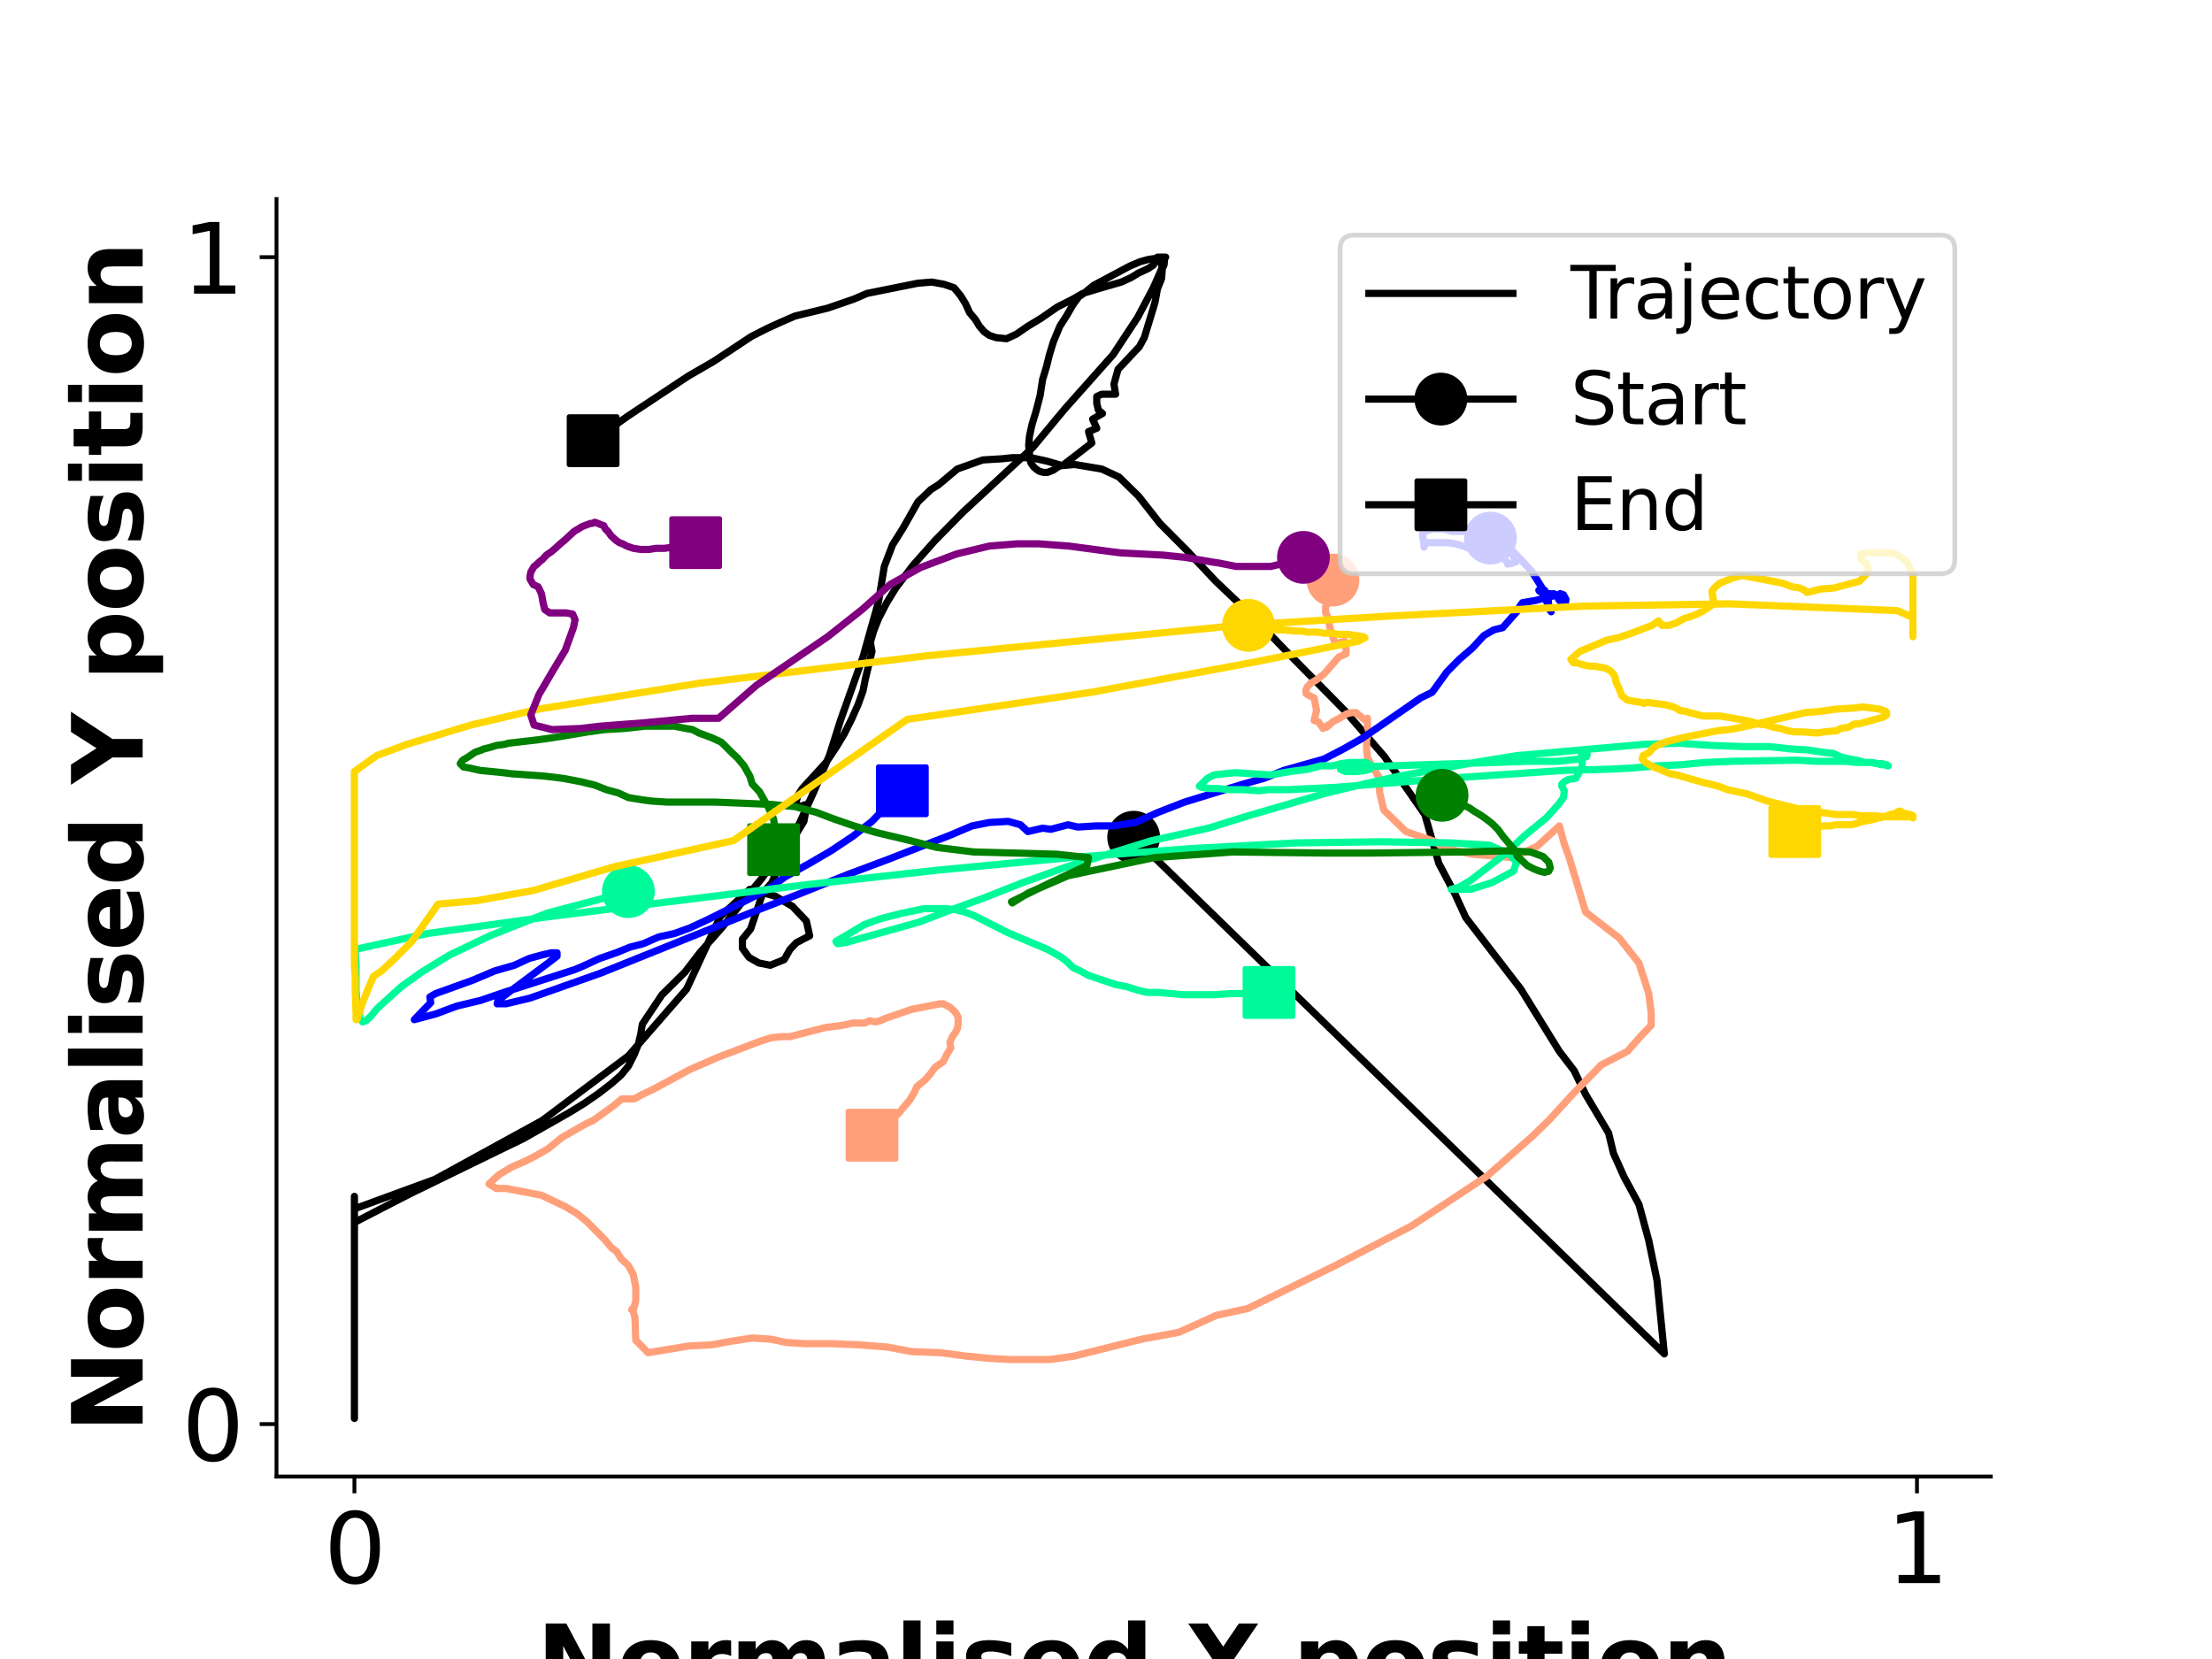 <?xml version="1.0" encoding="utf-8" standalone="no"?>
<!DOCTYPE svg PUBLIC "-//W3C//DTD SVG 1.1//EN"
  "http://www.w3.org/Graphics/SVG/1.1/DTD/svg11.dtd">
<svg xmlns:xlink="http://www.w3.org/1999/xlink" width="460.8pt" height="345.6pt" viewBox="0 0 460.8 345.6" xmlns="http://www.w3.org/2000/svg" version="1.1">
 <defs>
  <style type="text/css">*{stroke-linejoin: round; stroke-linecap: butt}</style>
 </defs>
 <g id="figure_1">
  <g id="patch_1">
   <path d="M 0 345.6 
L 460.8 345.6 
L 460.8 0 
L 0 0 
z
" style="fill: #ffffff"/>
  </g>
  <g id="axes_1">
   <g id="patch_2">
    <path d="M 57.6 307.584 
L 414.72 307.584 
L 414.72 41.472 
L 57.6 41.472 
z
" style="fill: #ffffff"/>
   </g>
   <g id="matplotlib.axis_1">
    <g id="xtick_1">
     <g id="line2d_1">
      <defs>
       <path id="mc24bd9860c" d="M 0 0 
L 0 3.5 
" style="stroke: #000000; stroke-width: 0.8"/>
      </defs>
      <g>
       <use xlink:href="#mc24bd9860c" x="73.833" y="307.584" style="stroke: #000000; stroke-width: 0.8"/>
      </g>
     </g>
     <g id="text_1">
      <!-- 0 -->
      <g transform="translate(67.47 329.781)scale(0.2 -0.2)">
       <defs>
        <path id="DejaVuSans-30" d="M 2034 4250 
Q 1547 4250 1301 3770 
Q 1056 3291 1056 2328 
Q 1056 1369 1301 889 
Q 1547 409 2034 409 
Q 2525 409 2770 889 
Q 3016 1369 3016 2328 
Q 3016 3291 2770 3770 
Q 2525 4250 2034 4250 
z
M 2034 4750 
Q 2819 4750 3233 4129 
Q 3647 3509 3647 2328 
Q 3647 1150 3233 529 
Q 2819 -91 2034 -91 
Q 1250 -91 836 529 
Q 422 1150 422 2328 
Q 422 3509 836 4129 
Q 1250 4750 2034 4750 
z
" transform="scale(0.016)"/>
       </defs>
       <use xlink:href="#DejaVuSans-30"/>
      </g>
     </g>
    </g>
    <g id="xtick_2">
     <g id="line2d_2">
      <g>
       <use xlink:href="#mc24bd9860c" x="399.342" y="307.584" style="stroke: #000000; stroke-width: 0.8"/>
      </g>
     </g>
     <g id="text_2">
      <!-- 1 -->
      <g transform="translate(392.979 329.781)scale(0.2 -0.2)">
       <defs>
        <path id="DejaVuSans-31" d="M 794 531 
L 1825 531 
L 1825 4091 
L 703 3866 
L 703 4441 
L 1819 4666 
L 2450 4666 
L 2450 531 
L 3481 531 
L 3481 0 
L 794 0 
L 794 531 
z
" transform="scale(0.016)"/>
       </defs>
       <use xlink:href="#DejaVuSans-31"/>
      </g>
     </g>
    </g>
    <g id="text_3">
     <!-- Normalised X position -->
     <g transform="translate(111.796 353.137)scale(0.2 -0.2)">
      <defs>
       <path id="DejaVuSans-Bold-4e" d="M 588 4666 
L 1931 4666 
L 3628 1466 
L 3628 4666 
L 4769 4666 
L 4769 0 
L 3425 0 
L 1728 3200 
L 1728 0 
L 588 0 
L 588 4666 
z
" transform="scale(0.016)"/>
       <path id="DejaVuSans-Bold-6f" d="M 2203 2784 
Q 1831 2784 1636 2517 
Q 1441 2250 1441 1747 
Q 1441 1244 1636 976 
Q 1831 709 2203 709 
Q 2569 709 2762 976 
Q 2956 1244 2956 1747 
Q 2956 2250 2762 2517 
Q 2569 2784 2203 2784 
z
M 2203 3584 
Q 3106 3584 3614 3096 
Q 4122 2609 4122 1747 
Q 4122 884 3614 396 
Q 3106 -91 2203 -91 
Q 1297 -91 786 396 
Q 275 884 275 1747 
Q 275 2609 786 3096 
Q 1297 3584 2203 3584 
z
" transform="scale(0.016)"/>
       <path id="DejaVuSans-Bold-72" d="M 3138 2547 
Q 2991 2616 2845 2648 
Q 2700 2681 2553 2681 
Q 2122 2681 1889 2404 
Q 1656 2128 1656 1613 
L 1656 0 
L 538 0 
L 538 3500 
L 1656 3500 
L 1656 2925 
Q 1872 3269 2151 3426 
Q 2431 3584 2822 3584 
Q 2878 3584 2943 3579 
Q 3009 3575 3134 3559 
L 3138 2547 
z
" transform="scale(0.016)"/>
       <path id="DejaVuSans-Bold-6d" d="M 3781 2919 
Q 3994 3244 4286 3414 
Q 4578 3584 4928 3584 
Q 5531 3584 5847 3212 
Q 6163 2841 6163 2131 
L 6163 0 
L 5038 0 
L 5038 1825 
Q 5041 1866 5042 1909 
Q 5044 1953 5044 2034 
Q 5044 2406 4934 2573 
Q 4825 2741 4581 2741 
Q 4263 2741 4089 2478 
Q 3916 2216 3909 1719 
L 3909 0 
L 2784 0 
L 2784 1825 
Q 2784 2406 2684 2573 
Q 2584 2741 2328 2741 
Q 2006 2741 1831 2477 
Q 1656 2213 1656 1722 
L 1656 0 
L 531 0 
L 531 3500 
L 1656 3500 
L 1656 2988 
Q 1863 3284 2130 3434 
Q 2397 3584 2719 3584 
Q 3081 3584 3359 3409 
Q 3638 3234 3781 2919 
z
" transform="scale(0.016)"/>
       <path id="DejaVuSans-Bold-61" d="M 2106 1575 
Q 1756 1575 1579 1456 
Q 1403 1338 1403 1106 
Q 1403 894 1545 773 
Q 1688 653 1941 653 
Q 2256 653 2472 879 
Q 2688 1106 2688 1447 
L 2688 1575 
L 2106 1575 
z
M 3816 1997 
L 3816 0 
L 2688 0 
L 2688 519 
Q 2463 200 2181 54 
Q 1900 -91 1497 -91 
Q 953 -91 614 226 
Q 275 544 275 1050 
Q 275 1666 698 1953 
Q 1122 2241 2028 2241 
L 2688 2241 
L 2688 2328 
Q 2688 2594 2478 2717 
Q 2269 2841 1825 2841 
Q 1466 2841 1156 2769 
Q 847 2697 581 2553 
L 581 3406 
Q 941 3494 1303 3539 
Q 1666 3584 2028 3584 
Q 2975 3584 3395 3211 
Q 3816 2838 3816 1997 
z
" transform="scale(0.016)"/>
       <path id="DejaVuSans-Bold-6c" d="M 538 4863 
L 1656 4863 
L 1656 0 
L 538 0 
L 538 4863 
z
" transform="scale(0.016)"/>
       <path id="DejaVuSans-Bold-69" d="M 538 3500 
L 1656 3500 
L 1656 0 
L 538 0 
L 538 3500 
z
M 538 4863 
L 1656 4863 
L 1656 3950 
L 538 3950 
L 538 4863 
z
" transform="scale(0.016)"/>
       <path id="DejaVuSans-Bold-73" d="M 3272 3391 
L 3272 2541 
Q 2913 2691 2578 2766 
Q 2244 2841 1947 2841 
Q 1628 2841 1473 2761 
Q 1319 2681 1319 2516 
Q 1319 2381 1436 2309 
Q 1553 2238 1856 2203 
L 2053 2175 
Q 2913 2066 3209 1816 
Q 3506 1566 3506 1031 
Q 3506 472 3093 190 
Q 2681 -91 1863 -91 
Q 1516 -91 1145 -36 
Q 775 19 384 128 
L 384 978 
Q 719 816 1070 734 
Q 1422 653 1784 653 
Q 2113 653 2278 743 
Q 2444 834 2444 1013 
Q 2444 1163 2330 1236 
Q 2216 1309 1875 1350 
L 1678 1375 
Q 931 1469 631 1722 
Q 331 1975 331 2491 
Q 331 3047 712 3315 
Q 1094 3584 1881 3584 
Q 2191 3584 2531 3537 
Q 2872 3491 3272 3391 
z
" transform="scale(0.016)"/>
       <path id="DejaVuSans-Bold-65" d="M 4031 1759 
L 4031 1441 
L 1416 1441 
Q 1456 1047 1700 850 
Q 1944 653 2381 653 
Q 2734 653 3104 758 
Q 3475 863 3866 1075 
L 3866 213 
Q 3469 63 3072 -14 
Q 2675 -91 2278 -91 
Q 1328 -91 801 392 
Q 275 875 275 1747 
Q 275 2603 792 3093 
Q 1309 3584 2216 3584 
Q 3041 3584 3536 3087 
Q 4031 2591 4031 1759 
z
M 2881 2131 
Q 2881 2450 2695 2645 
Q 2509 2841 2209 2841 
Q 1884 2841 1681 2658 
Q 1478 2475 1428 2131 
L 2881 2131 
z
" transform="scale(0.016)"/>
       <path id="DejaVuSans-Bold-64" d="M 2919 2988 
L 2919 4863 
L 4044 4863 
L 4044 0 
L 2919 0 
L 2919 506 
Q 2688 197 2409 53 
Q 2131 -91 1766 -91 
Q 1119 -91 703 423 
Q 288 938 288 1747 
Q 288 2556 703 3070 
Q 1119 3584 1766 3584 
Q 2128 3584 2408 3439 
Q 2688 3294 2919 2988 
z
M 2181 722 
Q 2541 722 2730 984 
Q 2919 1247 2919 1747 
Q 2919 2247 2730 2509 
Q 2541 2772 2181 2772 
Q 1825 2772 1636 2509 
Q 1447 2247 1447 1747 
Q 1447 1247 1636 984 
Q 1825 722 2181 722 
z
" transform="scale(0.016)"/>
       <path id="DejaVuSans-Bold-20" transform="scale(0.016)"/>
       <path id="DejaVuSans-Bold-58" d="M 3188 2381 
L 4806 0 
L 3553 0 
L 2463 1594 
L 1381 0 
L 122 0 
L 1741 2381 
L 184 4666 
L 1441 4666 
L 2463 3163 
L 3481 4666 
L 4744 4666 
L 3188 2381 
z
" transform="scale(0.016)"/>
       <path id="DejaVuSans-Bold-70" d="M 1656 506 
L 1656 -1331 
L 538 -1331 
L 538 3500 
L 1656 3500 
L 1656 2988 
Q 1888 3294 2169 3439 
Q 2450 3584 2816 3584 
Q 3463 3584 3878 3070 
Q 4294 2556 4294 1747 
Q 4294 938 3878 423 
Q 3463 -91 2816 -91 
Q 2450 -91 2169 54 
Q 1888 200 1656 506 
z
M 2400 2772 
Q 2041 2772 1848 2508 
Q 1656 2244 1656 1747 
Q 1656 1250 1848 986 
Q 2041 722 2400 722 
Q 2759 722 2948 984 
Q 3138 1247 3138 1747 
Q 3138 2247 2948 2509 
Q 2759 2772 2400 2772 
z
" transform="scale(0.016)"/>
       <path id="DejaVuSans-Bold-74" d="M 1759 4494 
L 1759 3500 
L 2913 3500 
L 2913 2700 
L 1759 2700 
L 1759 1216 
Q 1759 972 1856 886 
Q 1953 800 2241 800 
L 2816 800 
L 2816 0 
L 1856 0 
Q 1194 0 917 276 
Q 641 553 641 1216 
L 641 2700 
L 84 2700 
L 84 3500 
L 641 3500 
L 641 4494 
L 1759 4494 
z
" transform="scale(0.016)"/>
       <path id="DejaVuSans-Bold-6e" d="M 4056 2131 
L 4056 0 
L 2931 0 
L 2931 347 
L 2931 1631 
Q 2931 2084 2911 2256 
Q 2891 2428 2841 2509 
Q 2775 2619 2662 2680 
Q 2550 2741 2406 2741 
Q 2056 2741 1856 2470 
Q 1656 2200 1656 1722 
L 1656 0 
L 538 0 
L 538 3500 
L 1656 3500 
L 1656 2988 
Q 1909 3294 2193 3439 
Q 2478 3584 2822 3584 
Q 3428 3584 3742 3212 
Q 4056 2841 4056 2131 
z
" transform="scale(0.016)"/>
      </defs>
      <use xlink:href="#DejaVuSans-Bold-4e"/>
      <use xlink:href="#DejaVuSans-Bold-6f" x="83.691"/>
      <use xlink:href="#DejaVuSans-Bold-72" x="152.393"/>
      <use xlink:href="#DejaVuSans-Bold-6d" x="201.709"/>
      <use xlink:href="#DejaVuSans-Bold-61" x="305.908"/>
      <use xlink:href="#DejaVuSans-Bold-6c" x="373.389"/>
      <use xlink:href="#DejaVuSans-Bold-69" x="407.666"/>
      <use xlink:href="#DejaVuSans-Bold-73" x="441.943"/>
      <use xlink:href="#DejaVuSans-Bold-65" x="501.465"/>
      <use xlink:href="#DejaVuSans-Bold-64" x="569.287"/>
      <use xlink:href="#DejaVuSans-Bold-20" x="640.869"/>
      <use xlink:href="#DejaVuSans-Bold-58" x="675.684"/>
      <use xlink:href="#DejaVuSans-Bold-20" x="752.783"/>
      <use xlink:href="#DejaVuSans-Bold-70" x="787.598"/>
      <use xlink:href="#DejaVuSans-Bold-6f" x="859.18"/>
      <use xlink:href="#DejaVuSans-Bold-73" x="927.881"/>
      <use xlink:href="#DejaVuSans-Bold-69" x="987.402"/>
      <use xlink:href="#DejaVuSans-Bold-74" x="1021.68"/>
      <use xlink:href="#DejaVuSans-Bold-69" x="1069.482"/>
      <use xlink:href="#DejaVuSans-Bold-6f" x="1103.76"/>
      <use xlink:href="#DejaVuSans-Bold-6e" x="1172.461"/>
     </g>
    </g>
   </g>
   <g id="matplotlib.axis_2">
    <g id="ytick_1">
     <g id="line2d_3">
      <defs>
       <path id="m33f470db74" d="M 0 0 
L -3.5 0 
" style="stroke: #000000; stroke-width: 0.8"/>
      </defs>
      <g>
       <use xlink:href="#m33f470db74" x="57.6" y="296.668" style="stroke: #000000; stroke-width: 0.8"/>
      </g>
     </g>
     <g id="text_4">
      <!-- 0 -->
      <g transform="translate(37.875 304.267)scale(0.2 -0.2)">
       <use xlink:href="#DejaVuSans-30"/>
      </g>
     </g>
    </g>
    <g id="ytick_2">
     <g id="line2d_4">
      <g>
       <use xlink:href="#m33f470db74" x="57.6" y="53.568" style="stroke: #000000; stroke-width: 0.8"/>
      </g>
     </g>
     <g id="text_5">
      <!-- 1 -->
      <g transform="translate(37.875 61.166)scale(0.2 -0.2)">
       <use xlink:href="#DejaVuSans-31"/>
      </g>
     </g>
    </g>
    <g id="text_6">
     <!-- Normalised Y position -->
     <g transform="translate(29.716 298.423)rotate(-90)scale(0.2 -0.2)">
      <defs>
       <path id="DejaVuSans-Bold-59" d="M -63 4666 
L 1253 4666 
L 2316 3003 
L 3378 4666 
L 4697 4666 
L 2919 1966 
L 2919 0 
L 1716 0 
L 1716 1966 
L -63 4666 
z
" transform="scale(0.016)"/>
      </defs>
      <use xlink:href="#DejaVuSans-Bold-4e"/>
      <use xlink:href="#DejaVuSans-Bold-6f" x="83.691"/>
      <use xlink:href="#DejaVuSans-Bold-72" x="152.393"/>
      <use xlink:href="#DejaVuSans-Bold-6d" x="201.709"/>
      <use xlink:href="#DejaVuSans-Bold-61" x="305.908"/>
      <use xlink:href="#DejaVuSans-Bold-6c" x="373.389"/>
      <use xlink:href="#DejaVuSans-Bold-69" x="407.666"/>
      <use xlink:href="#DejaVuSans-Bold-73" x="441.943"/>
      <use xlink:href="#DejaVuSans-Bold-65" x="501.465"/>
      <use xlink:href="#DejaVuSans-Bold-64" x="569.287"/>
      <use xlink:href="#DejaVuSans-Bold-20" x="640.869"/>
      <use xlink:href="#DejaVuSans-Bold-59" x="675.684"/>
      <use xlink:href="#DejaVuSans-Bold-20" x="748.096"/>
      <use xlink:href="#DejaVuSans-Bold-70" x="782.91"/>
      <use xlink:href="#DejaVuSans-Bold-6f" x="854.492"/>
      <use xlink:href="#DejaVuSans-Bold-73" x="923.193"/>
      <use xlink:href="#DejaVuSans-Bold-69" x="982.715"/>
      <use xlink:href="#DejaVuSans-Bold-74" x="1016.992"/>
      <use xlink:href="#DejaVuSans-Bold-69" x="1064.795"/>
      <use xlink:href="#DejaVuSans-Bold-6f" x="1099.072"/>
      <use xlink:href="#DejaVuSans-Bold-6e" x="1167.773"/>
     </g>
    </g>
   </g>
   <g id="line2d_5">
    <path d="M 236.16 174.41 
L 346.713 282.035 
L 345.176 266.694 
L 343.467 258.433 
L 341.416 250.88 
L 338.341 245.216 
L 336.119 240.259 
L 335.094 236.011 
L 330.31 227.986 
L 327.918 223.03 
L 324.842 219.018 
L 316.811 206.037 
L 305.363 191.167 
L 302.97 185.975 
L 299.724 179.838 
L 296.819 169.69 
L 288.446 157.653 
L 280.074 147.976 
L 269.138 136.883 
L 260.936 128.386 
L 253.247 121.07 
L 247.267 114.697 
L 241.628 109.033 
L 237.185 103.368 
L 233.084 99.356 
L 229.496 97.704 
L 223.857 96.76 
L 221.294 96.996 
L 218.048 96.052 
L 214.801 95.343 
L 210.871 95.343 
L 208.65 95.579 
L 204.72 95.815 
L 199.423 97.704 
L 195.493 101.008 
L 193.955 101.952 
L 191.221 104.548 
L 188.145 109.977 
L 185.924 113.517 
L 184.215 118.001 
L 183.019 125.318 
L 179.773 136.883 
L 175.159 149.864 
L 172.767 157.417 
L 169.52 164.969 
L 166.616 171.342 
L 164.053 176.298 
L 160.806 183.851 
L 158.926 185.975 
L 156.363 193.528 
L 154.655 195.652 
L 154.655 197.54 
L 156.022 199.428 
L 158.072 200.608 
L 160.464 201.08 
L 163.369 199.9 
L 164.565 197.776 
L 165.932 196.36 
L 168.666 194.944 
L 167.983 191.875 
L 165.078 188.807 
L 161.489 186.683 
L 156.192 185.267 
L 150.041 190.931 
L 143.035 206.037 
L 130.904 219.962 
L 112.962 233.415 
L 90.578 245.688 
L 73.833 251.824 
L 73.833 249.228 
L 73.833 295.488 
L 73.833 254.657 
L 85.281 248.756 
L 102.71 240.259 
L 109.032 237.191 
L 118.601 231.763 
L 121.677 229.875 
L 124.752 227.75 
L 127.486 225.626 
L 129.366 223.974 
L 130.904 222.086 
L 132.1 219.726 
L 132.954 217.602 
L 133.467 215.477 
L 133.808 213.353 
L 137.909 207.217 
L 142.694 202.496 
L 145.769 198.484 
L 150.554 193.056 
L 154.655 187.863 
L 158.756 182.907 
L 161.66 178.894 
L 165.59 174.174 
L 167.47 171.106 
L 167.812 169.218 
L 167.983 167.565 
L 166.445 168.037 
L 165.761 167.329 
L 166.103 166.149 
L 165.932 166.149 
L 167.128 164.261 
L 172.083 158.833 
L 174.134 155.764 
L 175.843 152.932 
L 177.38 149.864 
L 178.747 146.796 
L 179.773 143.963 
L 180.285 141.367 
L 181.652 135.703 
L 181.31 133.815 
L 181.994 131.454 
L 183.019 128.858 
L 184.728 125.554 
L 186.607 122.486 
L 190.196 117.765 
L 194.809 112.573 
L 200.619 106.672 
L 215.143 93.219 
L 221.807 85.195 
L 231.888 73.866 
L 237.014 66.077 
L 240.261 59.941 
L 242.14 55.692 
L 241.799 54.748 
L 240.944 53.804 
L 239.236 54.04 
L 237.527 54.512 
L 235.306 55.456 
L 227.787 59.468 
L 226.079 60.885 
L 224.712 61.829 
L 223.516 63.481 
L 222.149 65.841 
L 220.782 67.965 
L 219.415 71.269 
L 218.56 74.102 
L 218.048 76.226 
L 217.193 79.058 
L 216.681 82.362 
L 215.826 85.667 
L 214.972 88.499 
L 214.459 90.859 
L 214.289 92.747 
L 214.459 94.399 
L 214.459 95.579 
L 214.801 96.524 
L 215.314 97.232 
L 215.826 97.704 
L 216.51 98.176 
L 217.364 98.412 
L 218.219 98.412 
L 219.415 97.94 
L 220.44 97.232 
L 221.636 96.76 
L 227.446 92.275 
L 226.762 89.915 
L 228.471 89.207 
L 227.616 87.319 
L 229.667 86.139 
L 228.813 85.431 
L 228.471 84.015 
L 228.471 82.598 
L 229.496 82.126 
L 232.401 82.126 
L 232.059 80.002 
L 232.913 76.934 
L 237.356 72.214 
L 238.381 70.325 
L 240.603 63.009 
L 241.115 60.177 
L 241.97 58.052 
L 242.14 55.928 
L 242.482 55.22 
L 242.653 53.568 
L 242.824 53.568 
L 241.115 53.568 
L 240.261 55.22 
L 239.236 55.928 
L 237.185 56.872 
L 235.647 57.816 
L 233.597 58.76 
L 229.496 59.941 
L 225.566 61.121 
L 223.516 62.301 
L 220.269 63.953 
L 216.852 66.313 
L 214.118 67.965 
L 211.725 69.617 
L 209.675 70.561 
L 207.454 70.325 
L 206.087 69.853 
L 205.062 69.145 
L 204.036 67.965 
L 203.182 66.549 
L 201.986 65.133 
L 201.131 63.245 
L 200.106 61.593 
L 198.739 59.941 
L 196.689 59.232 
L 194.126 58.76 
L 191.221 58.996 
L 180.627 61.121 
L 177.893 62.301 
L 172.425 64.189 
L 165.59 65.841 
L 162.344 67.257 
L 159.781 68.437 
L 156.534 70.089 
L 148.674 75.282 
L 143.377 78.35 
L 130.904 86.611 
L 123.556 91.803 
L 123.556 91.803 
" clip-path="url(#p130fdcf170)" style="fill: none; stroke: #000000; stroke-width: 1.5; stroke-linecap: square"/>
   </g>
   <g id="line2d_6">
    <path d="M 236.16 174.41 
" clip-path="url(#p130fdcf170)" style="fill: none; stroke: #000000; stroke-width: 1.5; stroke-linecap: square"/>
    <defs>
     <path id="m24d956fcd7" d="M 0 5 
C 1.326 5 2.598 4.473 3.536 3.536 
C 4.473 2.598 5 1.326 5 0 
C 5 -1.326 4.473 -2.598 3.536 -3.536 
C 2.598 -4.473 1.326 -5 0 -5 
C -1.326 -5 -2.598 -4.473 -3.536 -3.536 
C -4.473 -2.598 -5 -1.326 -5 0 
C -5 1.326 -4.473 2.598 -3.536 3.536 
C -2.598 4.473 -1.326 5 0 5 
z
" style="stroke: #000000"/>
    </defs>
    <g clip-path="url(#p130fdcf170)">
     <use xlink:href="#m24d956fcd7" x="236.16" y="174.41" style="stroke: #000000"/>
    </g>
   </g>
   <g id="line2d_7">
    <path d="M 123.556 91.803 
" clip-path="url(#p130fdcf170)" style="fill: none; stroke: #000000; stroke-width: 1.5; stroke-linecap: square"/>
    <defs>
     <path id="ma7c7686ad3" d="M -5 5 
L 5 5 
L 5 -5 
L -5 -5 
z
" style="stroke: #000000; stroke-linejoin: miter"/>
    </defs>
    <g clip-path="url(#p130fdcf170)">
     <use xlink:href="#ma7c7686ad3" x="123.556" y="91.803" style="stroke: #000000; stroke-linejoin: miter"/>
    </g>
   </g>
   <g id="line2d_8">
    <path d="M 277.682 120.834 
L 276.486 125.79 
L 276.144 126.498 
L 276.144 127.678 
L 276.315 127.914 
L 276.656 128.622 
L 276.998 130.51 
L 277.511 132.162 
L 277.852 133.343 
L 278.194 133.815 
L 278.536 134.051 
L 280.074 133.579 
L 280.416 135.231 
L 280.416 136.175 
L 278.878 136.883 
L 275.802 140.423 
L 274.264 141.603 
L 273.068 142.311 
L 272.385 143.019 
L 272.043 143.727 
L 272.043 144.436 
L 272.726 144.908 
L 273.752 145.38 
L 274.264 147.976 
L 273.752 150.1 
L 274.606 150.336 
L 275.631 151.752 
L 276.656 151.044 
L 276.315 151.516 
L 277.682 150.336 
L 279.049 149.628 
L 280.586 148.684 
L 281.612 148.448 
L 282.466 148.448 
L 284.516 150.1 
L 284.858 149.628 
L 284.858 151.516 
L 285.2 152.224 
L 284.687 154.112 
L 284.687 156 
L 284.858 157.889 
L 287.25 161.901 
L 287.421 165.205 
L 288.276 168.746 
L 292.889 173.23 
L 299.04 175.354 
L 300.92 176.77 
L 306.73 177.95 
L 315.102 178.658 
L 320.228 176.298 
L 324.842 172.05 
L 325.867 175.826 
L 326.892 178.658 
L 330.31 189.987 
L 337.316 195.416 
L 341.416 200.608 
L 343.467 206.981 
L 343.979 210.993 
L 343.979 213.589 
L 341.929 215.713 
L 339.024 219.018 
L 333.556 221.85 
L 327.576 227.986 
L 322.621 233.415 
L 319.203 236.719 
L 309.805 244.98 
L 309.805 244.98 
L 294.085 255.365 
L 278.194 263.625 
L 259.911 272.594 
L 253.418 274.01 
L 245.558 277.551 
L 237.869 278.967 
L 223.686 282.507 
L 218.731 283.215 
L 210.529 283.215 
L 206.087 282.979 
L 201.302 282.507 
L 196.005 281.799 
L 189.854 281.563 
L 184.899 280.619 
L 178.918 280.147 
L 173.28 279.911 
L 167.812 279.911 
L 163.882 279.675 
L 160.464 278.967 
L 156.705 278.731 
L 152.092 279.439 
L 148.332 280.147 
L 143.548 280.383 
L 135.004 281.799 
L 132.441 279.203 
L 132.271 274.482 
L 131.758 272.594 
L 131.587 272.83 
L 131.758 272.83 
L 132.1 272.358 
L 132.441 270.942 
L 132.441 268.11 
L 131.929 265.514 
L 130.904 263.625 
L 129.366 262.209 
L 128.511 260.793 
L 127.315 259.849 
L 125.948 258.197 
L 122.189 254.421 
L 120.139 252.768 
L 117.747 251.352 
L 112.791 248.992 
L 105.444 247.576 
L 103.393 247.576 
L 101.856 246.632 
L 103.906 244.744 
L 106.64 243.092 
L 109.374 241.912 
L 111.253 240.967 
L 114.158 239.315 
L 117.063 236.955 
L 122.018 234.123 
L 123.556 233.415 
L 127.828 230.347 
L 129.537 228.93 
L 132.1 228.93 
L 133.808 227.986 
L 135.859 227.042 
L 143.719 222.794 
L 149.699 220.198 
L 158.414 216.894 
L 160.635 216.185 
L 162.856 215.949 
L 164.565 215.949 
L 171.913 214.061 
L 175.501 213.589 
L 177.722 213.117 
L 180.114 213.117 
L 181.14 212.645 
L 182.336 212.881 
L 183.361 212.645 
L 184.386 212.173 
L 189.854 210.285 
L 195.834 209.105 
L 196.518 209.105 
L 197.885 209.813 
L 198.91 210.757 
L 199.252 211.229 
L 199.594 211.937 
L 199.594 213.353 
L 199.423 214.297 
L 199.081 215.005 
L 198.398 215.949 
L 197.885 217.13 
L 198.056 218.31 
L 197.201 219.726 
L 196.518 221.142 
L 194.809 222.322 
L 193.784 223.738 
L 192.759 224.918 
L 191.05 226.334 
L 190.367 227.75 
L 189.512 229.167 
L 187.12 231.999 
L 185.582 233.415 
L 181.652 236.483 
L 181.652 236.483 
" clip-path="url(#p130fdcf170)" style="fill: none; stroke: #ffa07a; stroke-width: 1.5; stroke-linecap: square"/>
   </g>
   <g id="line2d_9">
    <path d="M 277.682 120.834 
" clip-path="url(#p130fdcf170)" style="fill: none; stroke: #ffa07a; stroke-width: 1.5; stroke-linecap: square"/>
    <defs>
     <path id="m911f2279c3" d="M 0 5 
C 1.326 5 2.598 4.473 3.536 3.536 
C 4.473 2.598 5 1.326 5 0 
C 5 -1.326 4.473 -2.598 3.536 -3.536 
C 2.598 -4.473 1.326 -5 0 -5 
C -1.326 -5 -2.598 -4.473 -3.536 -3.536 
C -4.473 -2.598 -5 -1.326 -5 0 
C -5 1.326 -4.473 2.598 -3.536 3.536 
C -2.598 4.473 -1.326 5 0 5 
z
" style="stroke: #ffa07a"/>
    </defs>
    <g clip-path="url(#p130fdcf170)">
     <use xlink:href="#m911f2279c3" x="277.682" y="120.834" style="fill: #ffa07a; stroke: #ffa07a"/>
    </g>
   </g>
   <g id="line2d_10">
    <path d="M 181.652 236.483 
" clip-path="url(#p130fdcf170)" style="fill: none; stroke: #ffa07a; stroke-width: 1.5; stroke-linecap: square"/>
    <defs>
     <path id="md470e6ef37" d="M -5 5 
L 5 5 
L 5 -5 
L -5 -5 
z
" style="stroke: #ffa07a; stroke-linejoin: miter"/>
    </defs>
    <g clip-path="url(#p130fdcf170)">
     <use xlink:href="#md470e6ef37" x="181.652" y="236.483" style="fill: #ffa07a; stroke: #ffa07a; stroke-linejoin: miter"/>
    </g>
   </g>
   <g id="line2d_11">
    <path d="M 310.489 112.101 
L 311.001 112.573 
L 311.343 113.045 
L 311.856 113.989 
L 313.564 114.697 
L 314.419 114.933 
L 314.931 114.933 
L 315.273 115.877 
L 315.957 116.821 
L 315.786 117.057 
L 315.273 117.057 
L 315.444 117.057 
L 315.102 117.293 
L 314.077 117.529 
L 313.906 117.057 
L 313.394 116.349 
L 312.881 115.877 
L 312.198 115.405 
L 311.001 114.933 
L 309.805 114.697 
L 308.267 114.697 
L 306.559 114.461 
L 304.85 113.753 
L 303.141 113.281 
L 301.433 113.045 
L 297.161 113.045 
L 296.819 113.281 
L 296.648 113.989 
L 296.648 113.517 
L 296.307 111.157 
L 296.99 110.685 
L 298.357 110.213 
L 300.578 110.213 
L 302.629 110.685 
L 307.926 110.685 
L 310.489 111.865 
L 313.052 113.281 
L 315.273 114.933 
L 319.032 118.945 
L 321.254 122.486 
L 322.279 125.554 
L 322.962 127.206 
L 323.133 127.442 
L 323.133 127.442 
L 322.962 126.734 
L 322.621 126.026 
L 322.45 124.138 
L 321.766 122.958 
L 321.254 123.43 
L 320.741 123.194 
L 320.57 122.958 
L 320.741 122.958 
L 320.912 122.722 
L 322.279 123.666 
L 322.962 123.666 
L 323.304 123.902 
L 323.646 123.666 
L 324.158 123.902 
L 324.842 125.082 
L 325.355 125.554 
L 325.696 125.318 
L 326.038 126.262 
L 326.209 124.846 
L 325.696 123.902 
L 325.013 123.666 
L 324.671 123.902 
L 322.621 124.374 
L 319.887 125.082 
L 317.153 125.554 
L 316.64 126.262 
L 315.957 127.442 
L 313.052 130.746 
L 311.172 131.218 
L 309.122 132.399 
L 306.73 134.995 
L 303.996 137.355 
L 301.433 139.951 
L 298.357 144.199 
L 295.965 145.38 
L 283.662 153.876 
L 279.903 156 
L 275.802 158.125 
L 267.429 160.485 
L 263.328 162.137 
L 259.057 163.317 
L 246.754 167.093 
L 241.286 169.218 
L 236.502 171.342 
L 231.888 172.05 
L 228.3 172.05 
L 224.541 172.286 
L 222.49 171.814 
L 218.902 172.758 
L 217.193 172.522 
L 214.118 173.23 
L 212.58 171.814 
L 210.017 171.106 
L 206.087 171.342 
L 202.498 172.05 
L 198.056 173.938 
L 184.728 179.13 
L 176.526 182.199 
L 167.128 185.975 
L 157.389 189.751 
L 125.094 202.732 
L 110.399 207.925 
L 105.444 209.105 
L 103.564 209.105 
L 103.735 208.397 
L 114.5 200.372 
L 116.038 199.192 
L 116.038 198.484 
L 114.842 198.484 
L 112.791 198.956 
L 110.228 199.664 
L 107.153 201.08 
L 103.052 202.26 
L 98.609 204.148 
L 90.749 206.981 
L 89.553 207.689 
L 89.724 208.869 
L 86.306 212.409 
L 90.749 211.229 
L 95.192 209.577 
L 100.147 208.397 
L 104.931 206.745 
L 119.626 202.024 
L 121.335 201.316 
L 124.923 199.664 
L 128.341 198.484 
L 131.245 197.304 
L 133.979 196.596 
L 137.226 195.18 
L 140.472 194.472 
L 143.719 193.292 
L 147.307 191.639 
L 159.61 185.503 
L 163.54 182.671 
L 168.666 179.838 
L 173.109 177.242 
L 177.722 174.174 
L 181.652 171.106 
L 185.753 166.857 
L 187.974 164.733 
L 187.974 164.733 
" clip-path="url(#p130fdcf170)" style="fill: none; stroke: #0000ff; stroke-width: 1.5; stroke-linecap: square"/>
   </g>
   <g id="line2d_12">
    <path d="M 310.489 112.101 
" clip-path="url(#p130fdcf170)" style="fill: none; stroke: #0000ff; stroke-width: 1.5; stroke-linecap: square"/>
    <defs>
     <path id="m587657ef4d" d="M 0 5 
C 1.326 5 2.598 4.473 3.536 3.536 
C 4.473 2.598 5 1.326 5 0 
C 5 -1.326 4.473 -2.598 3.536 -3.536 
C 2.598 -4.473 1.326 -5 0 -5 
C -1.326 -5 -2.598 -4.473 -3.536 -3.536 
C -4.473 -2.598 -5 -1.326 -5 0 
C -5 1.326 -4.473 2.598 -3.536 3.536 
C -2.598 4.473 -1.326 5 0 5 
z
" style="stroke: #0000ff"/>
    </defs>
    <g clip-path="url(#p130fdcf170)">
     <use xlink:href="#m587657ef4d" x="310.489" y="112.101" style="fill: #0000ff; stroke: #0000ff"/>
    </g>
   </g>
   <g id="line2d_13">
    <path d="M 187.974 164.733 
" clip-path="url(#p130fdcf170)" style="fill: none; stroke: #0000ff; stroke-width: 1.5; stroke-linecap: square"/>
    <defs>
     <path id="m40bc02ceec" d="M -5 5 
L 5 5 
L 5 -5 
L -5 -5 
z
" style="stroke: #0000ff; stroke-linejoin: miter"/>
    </defs>
    <g clip-path="url(#p130fdcf170)">
     <use xlink:href="#m40bc02ceec" x="187.974" y="164.733" style="fill: #0000ff; stroke: #0000ff; stroke-linejoin: miter"/>
    </g>
   </g>
   <g id="line2d_14">
    <path d="M 130.904 185.739 
L 113.987 190.223 
L 102.026 194.944 
L 93.654 198.956 
L 87.844 202.496 
L 83.572 205.565 
L 78.617 210.049 
L 77.25 211.701 
L 76.225 212.645 
L 75.541 212.881 
L 75.029 212.173 
L 74.687 209.813 
L 74.345 208.633 
L 74.174 206.273 
L 74.174 201.316 
L 74.004 197.776 
L 89.04 194.472 
L 114.5 190.931 
L 167.812 184.323 
L 195.493 181.255 
L 222.832 178.658 
L 248.292 176.77 
L 269.992 175.59 
L 287.763 175.354 
L 302.116 175.59 
L 310.318 176.062 
L 314.419 177.95 
L 315.957 179.602 
L 315.273 181.491 
L 310.831 183.851 
L 306.388 185.267 
L 302.287 185.267 
L 303.996 184.795 
L 306.388 183.379 
L 313.735 177.714 
L 317.495 174.174 
L 322.108 170.398 
L 324.671 167.565 
L 325.696 166.149 
L 325.867 164.733 
L 325.355 163.789 
L 325.355 163.317 
L 325.867 162.845 
L 326.722 162.373 
L 328.259 162.137 
L 329.626 159.777 
L 329.455 156.945 
L 329.285 156.236 
L 329.797 156.473 
L 329.797 157.417 
L 330.139 156.945 
L 330.652 157.181 
L 330.481 157.653 
L 328.943 158.125 
L 324.5 158.597 
L 318.349 158.597 
L 282.466 159.777 
L 279.732 159.777 
L 279.219 160.249 
L 280.245 160.721 
L 282.808 160.721 
L 284.516 160.485 
L 285.371 160.249 
L 285.2 159.541 
L 285.371 159.305 
L 284.516 158.833 
L 281.27 158.833 
L 279.39 159.069 
L 277.682 159.541 
L 275.119 159.541 
L 272.385 160.249 
L 268.796 160.721 
L 264.695 161.429 
L 257.348 160.957 
L 252.905 161.429 
L 251.538 162.137 
L 249.83 163.789 
L 250.342 164.025 
L 251.88 164.261 
L 253.76 164.261 
L 255.981 164.497 
L 258.886 164.497 
L 262.303 164.733 
L 264.183 164.497 
L 268.455 164.497 
L 278.194 164.025 
L 301.604 162.137 
L 325.867 160.485 
L 334.923 160.249 
L 339.708 160.013 
L 345.176 159.541 
L 350.302 159.305 
L 355.086 158.833 
L 360.896 158.597 
L 374.394 158.361 
L 378.325 158.597 
L 384.476 158.597 
L 386.697 158.833 
L 389.773 158.833 
L 390.798 159.069 
L 391.994 159.069 
L 393.019 159.305 
L 393.361 159.541 
L 393.19 159.541 
L 392.507 159.305 
L 391.823 159.305 
L 391.14 159.069 
L 389.944 158.833 
L 388.406 158.833 
L 386.868 158.361 
L 385.33 158.125 
L 383.451 157.653 
L 381.913 156.945 
L 379.691 156.709 
L 376.616 156.236 
L 372.857 156 
L 368.585 155.528 
L 363.117 155.528 
L 356.624 155.292 
L 349.789 154.82 
L 342.442 155.056 
L 315.957 157.417 
L 307.242 158.833 
L 291.522 161.665 
L 284.175 163.317 
L 276.315 165.205 
L 260.082 169.926 
L 251.709 172.522 
L 239.919 175.118 
L 221.636 180.783 
L 213.092 183.851 
L 204.72 187.155 
L 197.543 189.751 
L 191.392 192.111 
L 176.184 196.36 
L 174.476 196.596 
L 174.134 196.124 
L 177.722 194 
L 180.114 192.583 
L 183.361 191.403 
L 187.974 190.223 
L 192.588 189.279 
L 197.031 189.279 
L 199.081 189.515 
L 200.961 189.987 
L 202.84 190.695 
L 209.846 194.236 
L 218.219 197.776 
L 221.123 199.428 
L 222.319 200.372 
L 223.516 201.552 
L 225.053 202.26 
L 226.762 203.204 
L 232.401 205.093 
L 234.793 205.565 
L 237.014 206.273 
L 239.065 206.745 
L 241.286 206.745 
L 246.583 207.217 
L 252.905 207.217 
L 256.494 206.981 
L 260.424 206.981 
L 264.354 206.745 
L 264.354 206.745 
" clip-path="url(#p130fdcf170)" style="fill: none; stroke: #00fa9a; stroke-width: 1.5; stroke-linecap: square"/>
   </g>
   <g id="line2d_15">
    <path d="M 130.904 185.739 
" clip-path="url(#p130fdcf170)" style="fill: none; stroke: #00fa9a; stroke-width: 1.5; stroke-linecap: square"/>
    <defs>
     <path id="m079e15a63a" d="M 0 5 
C 1.326 5 2.598 4.473 3.536 3.536 
C 4.473 2.598 5 1.326 5 0 
C 5 -1.326 4.473 -2.598 3.536 -3.536 
C 2.598 -4.473 1.326 -5 0 -5 
C -1.326 -5 -2.598 -4.473 -3.536 -3.536 
C -4.473 -2.598 -5 -1.326 -5 0 
C -5 1.326 -4.473 2.598 -3.536 3.536 
C -2.598 4.473 -1.326 5 0 5 
z
" style="stroke: #00fa9a"/>
    </defs>
    <g clip-path="url(#p130fdcf170)">
     <use xlink:href="#m079e15a63a" x="130.904" y="185.739" style="fill: #00fa9a; stroke: #00fa9a"/>
    </g>
   </g>
   <g id="line2d_16">
    <path d="M 264.354 206.745 
" clip-path="url(#p130fdcf170)" style="fill: none; stroke: #00fa9a; stroke-width: 1.5; stroke-linecap: square"/>
    <defs>
     <path id="m81dca4c59f" d="M -5 5 
L 5 5 
L 5 -5 
L -5 -5 
z
" style="stroke: #00fa9a; stroke-linejoin: miter"/>
    </defs>
    <g clip-path="url(#p130fdcf170)">
     <use xlink:href="#m81dca4c59f" x="264.354" y="206.745" style="fill: #00fa9a; stroke: #00fa9a; stroke-linejoin: miter"/>
    </g>
   </g>
   <g id="line2d_17">
    <path d="M 300.407 165.677 
L 300.92 165.913 
L 301.604 166.149 
L 302.116 166.385 
L 302.8 166.621 
L 303.483 167.093 
L 304.337 167.329 
L 305.021 167.801 
L 306.046 168.273 
L 307.071 168.982 
L 308.267 169.69 
L 309.634 170.634 
L 310.831 171.578 
L 312.027 172.758 
L 313.052 174.174 
L 314.248 175.59 
L 315.444 177.006 
L 316.128 178.422 
L 318.178 180.31 
L 319.545 181.019 
L 320.741 181.491 
L 321.766 181.727 
L 322.621 181.491 
L 322.962 180.783 
L 322.621 179.602 
L 321.425 178.422 
L 318.861 177.478 
L 313.906 177.242 
L 304.679 177.478 
L 285.2 177.714 
L 276.827 177.714 
L 256.835 177.478 
L 240.432 178.658 
L 222.49 182.435 
L 214.289 185.975 
L 210.871 188.099 
L 210.7 187.863 
L 218.389 184.087 
L 226.42 180.31 
L 226.762 178.658 
L 220.098 177.95 
L 211.725 177.714 
L 202.84 177.478 
L 195.151 176.534 
L 188.658 174.882 
L 182.677 173.466 
L 177.893 172.05 
L 173.792 170.634 
L 170.033 169.218 
L 165.59 168.037 
L 160.464 167.565 
L 154.825 167.329 
L 149.016 167.093 
L 143.548 167.093 
L 138.935 167.093 
L 135.517 166.857 
L 133.808 166.621 
L 130.904 166.149 
L 128.853 165.205 
L 126.29 164.497 
L 123.898 163.553 
L 120.993 162.845 
L 117.234 162.137 
L 113.304 161.665 
L 106.64 161.193 
L 104.76 160.957 
L 99.976 160.485 
L 97.926 160.013 
L 96.559 159.777 
L 95.875 159.069 
L 96.388 158.361 
L 97.584 157.653 
L 98.951 156.709 
L 100.318 156.236 
L 100.83 156 
L 101.856 155.764 
L 103.393 155.292 
L 105.102 155.056 
L 105.956 154.82 
L 108.007 154.584 
L 112.108 154.112 
L 115.354 153.64 
L 116.892 153.404 
L 122.531 152.46 
L 125.948 151.988 
L 130.049 151.752 
L 134.321 151.28 
L 137.397 151.28 
L 140.472 151.28 
L 142.865 151.752 
L 144.232 151.988 
L 145.598 152.696 
L 148.162 153.64 
L 150.212 154.584 
L 150.725 155.056 
L 152.604 156.945 
L 153.629 157.889 
L 154.996 159.541 
L 156.192 161.665 
L 156.705 163.317 
L 158.243 164.969 
L 159.439 167.093 
L 160.122 168.273 
L 161.148 170.634 
L 161.66 173.702 
L 161.148 177.006 
" clip-path="url(#p130fdcf170)" style="fill: none; stroke: #008000; stroke-width: 1.5; stroke-linecap: square"/>
   </g>
   <g id="line2d_18">
    <path d="M 300.407 165.677 
" clip-path="url(#p130fdcf170)" style="fill: none; stroke: #008000; stroke-width: 1.5; stroke-linecap: square"/>
    <defs>
     <path id="m9b942cf4ce" d="M 0 5 
C 1.326 5 2.598 4.473 3.536 3.536 
C 4.473 2.598 5 1.326 5 0 
C 5 -1.326 4.473 -2.598 3.536 -3.536 
C 2.598 -4.473 1.326 -5 0 -5 
C -1.326 -5 -2.598 -4.473 -3.536 -3.536 
C -4.473 -2.598 -5 -1.326 -5 0 
C -5 1.326 -4.473 2.598 -3.536 3.536 
C -2.598 4.473 -1.326 5 0 5 
z
" style="stroke: #008000"/>
    </defs>
    <g clip-path="url(#p130fdcf170)">
     <use xlink:href="#m9b942cf4ce" x="300.407" y="165.677" style="fill: #008000; stroke: #008000"/>
    </g>
   </g>
   <g id="line2d_19">
    <path d="M 161.148 177.006 
" clip-path="url(#p130fdcf170)" style="fill: none; stroke: #008000; stroke-width: 1.5; stroke-linecap: square"/>
    <defs>
     <path id="mb1ea514912" d="M -5 5 
L 5 5 
L 5 -5 
L -5 -5 
z
" style="stroke: #008000; stroke-linejoin: miter"/>
    </defs>
    <g clip-path="url(#p130fdcf170)">
     <use xlink:href="#mb1ea514912" x="161.148" y="177.006" style="fill: #008000; stroke: #008000; stroke-linejoin: miter"/>
    </g>
   </g>
   <g id="line2d_20">
    <path d="M 260.082 130.274 
L 265.208 130.982 
L 266.062 131.218 
L 267.258 131.218 
L 269.992 131.454 
L 271.189 131.454 
L 272.385 131.69 
L 274.606 131.69 
L 275.802 131.926 
L 277.682 131.926 
L 278.707 132.162 
L 280.928 132.162 
L 284.004 132.635 
L 284.346 132.871 
L 282.979 133.579 
L 260.595 138.063 
L 227.446 144.199 
L 189 149.864 
L 152.775 175.118 
L 127.999 180.546 
L 111.083 185.503 
L 99.292 187.627 
L 91.262 188.335 
L 85.794 196.124 
L 82.035 199.9 
L 79.471 202.26 
L 77.763 203.44 
L 75.712 208.397 
L 74.345 212.409 
L 74.174 212.409 
L 74.174 211.229 
L 74.004 206.745 
L 74.004 203.912 
L 73.833 200.844 
L 73.833 160.721 
L 78.446 157.417 
L 84.768 155.056 
L 98.096 151.044 
L 112.108 147.74 
L 145.769 142.311 
L 192.759 136.647 
L 258.031 130.274 
L 288.617 128.386 
L 329.968 126.262 
L 360.212 125.79 
L 395.241 127.206 
L 398.487 128.622 
L 398.487 132.635 
L 398.487 119.417 
L 398.316 119.181 
L 397.975 118.945 
L 397.804 118.237 
L 397.462 117.529 
L 396.949 116.821 
L 396.095 116.113 
L 394.899 115.405 
L 393.361 115.169 
L 389.089 115.169 
L 387.552 115.405 
L 387.552 116.113 
L 387.722 116.585 
L 388.748 117.293 
L 389.26 118.473 
L 388.748 119.653 
L 387.381 121.07 
L 382.084 122.486 
L 379.179 122.722 
L 376.445 123.43 
L 375.932 122.958 
L 374.907 122.486 
L 373.369 122.25 
L 371.49 121.542 
L 370.464 121.306 
L 362.946 119.889 
L 361.067 120.362 
L 358.162 121.542 
L 357.137 122.486 
L 356.624 123.194 
L 356.624 123.43 
L 356.795 123.902 
L 356.795 124.61 
L 356.966 125.082 
L 356.966 125.79 
L 354.915 127.206 
L 353.548 127.914 
L 352.352 128.386 
L 350.814 128.858 
L 349.106 129.802 
L 347.739 130.274 
L 346.201 130.274 
L 345.517 129.33 
L 344.15 130.274 
L 339.195 132.162 
L 336.974 132.871 
L 334.752 133.343 
L 329.114 135.703 
L 327.234 137.355 
L 327.747 138.063 
L 328.43 138.063 
L 329.114 138.299 
L 330.993 138.771 
L 332.189 138.771 
L 334.582 139.243 
L 335.436 139.715 
L 336.119 140.423 
L 336.461 141.131 
L 336.632 142.075 
L 337.316 143.491 
L 337.828 144.908 
L 339.024 145.852 
L 341.758 146.324 
L 342.1 146.324 
L 342.442 146.56 
L 343.125 146.324 
L 346.884 146.796 
L 348.593 147.268 
L 349.618 147.74 
L 349.789 147.976 
L 351.327 148.212 
L 352.01 148.448 
L 354.744 149.156 
L 358.333 149.156 
L 362.434 149.864 
L 364.826 150.336 
L 366.364 150.808 
L 368.072 151.044 
L 369.439 151.516 
L 370.977 151.752 
L 372.344 152.224 
L 373.882 152.46 
L 375.42 152.46 
L 378.495 152.696 
L 380.033 152.46 
L 382.596 152.224 
L 383.451 151.752 
L 384.988 151.516 
L 386.355 150.808 
L 387.21 150.808 
L 392.336 149.392 
L 393.019 148.92 
L 393.019 148.448 
L 392.849 148.212 
L 391.652 147.74 
L 388.064 147.268 
L 386.014 147.504 
L 382.255 147.74 
L 379.179 148.212 
L 376.103 148.448 
L 362.775 151.516 
L 360.212 151.988 
L 357.82 152.224 
L 350.643 153.64 
L 346.884 154.584 
L 345.176 155.292 
L 344.15 156 
L 343.638 156.709 
L 342.271 157.417 
L 342.1 158.125 
L 342.783 158.833 
L 343.979 159.541 
L 347.91 161.193 
L 349.276 161.429 
L 354.232 162.845 
L 357.991 163.789 
L 359.87 164.497 
L 364.142 165.441 
L 368.072 166.857 
L 371.831 167.801 
L 375.591 168.746 
L 382.596 169.69 
L 386.014 169.69 
L 387.552 169.926 
L 390.798 169.926 
L 392.336 170.162 
L 398.487 170.162 
L 398.487 170.398 
L 398.487 169.926 
L 398.316 169.926 
L 397.975 169.69 
L 397.633 169.69 
L 397.12 169.454 
L 396.437 169.454 
L 396.266 169.218 
L 395.924 169.218 
L 395.924 168.982 
L 395.582 168.982 
L 394.728 169.454 
L 393.703 169.69 
L 392.507 170.162 
L 391.311 170.398 
L 389.602 170.87 
L 388.064 171.106 
L 386.697 171.578 
L 385.501 171.814 
L 382.425 171.814 
L 381.229 172.05 
L 379.862 172.05 
L 378.154 172.286 
L 373.882 173.23 
L 373.882 173.23 
" clip-path="url(#p130fdcf170)" style="fill: none; stroke: #ffd700; stroke-width: 1.5; stroke-linecap: square"/>
   </g>
   <g id="line2d_21">
    <path d="M 260.082 130.274 
" clip-path="url(#p130fdcf170)" style="fill: none; stroke: #ffd700; stroke-width: 1.5; stroke-linecap: square"/>
    <defs>
     <path id="m623bdbcd5b" d="M 0 5 
C 1.326 5 2.598 4.473 3.536 3.536 
C 4.473 2.598 5 1.326 5 0 
C 5 -1.326 4.473 -2.598 3.536 -3.536 
C 2.598 -4.473 1.326 -5 0 -5 
C -1.326 -5 -2.598 -4.473 -3.536 -3.536 
C -4.473 -2.598 -5 -1.326 -5 0 
C -5 1.326 -4.473 2.598 -3.536 3.536 
C -2.598 4.473 -1.326 5 0 5 
z
" style="stroke: #ffd700"/>
    </defs>
    <g clip-path="url(#p130fdcf170)">
     <use xlink:href="#m623bdbcd5b" x="260.082" y="130.274" style="fill: #ffd700; stroke: #ffd700"/>
    </g>
   </g>
   <g id="line2d_22">
    <path d="M 373.882 173.23 
" clip-path="url(#p130fdcf170)" style="fill: none; stroke: #ffd700; stroke-width: 1.5; stroke-linecap: square"/>
    <defs>
     <path id="ma6dcec38f4" d="M -5 5 
L 5 5 
L 5 -5 
L -5 -5 
z
" style="stroke: #ffd700; stroke-linejoin: miter"/>
    </defs>
    <g clip-path="url(#p130fdcf170)">
     <use xlink:href="#ma6dcec38f4" x="373.882" y="173.23" style="fill: #ffd700; stroke: #ffd700; stroke-linejoin: miter"/>
    </g>
   </g>
   <g id="line2d_23">
    <path d="M 271.53 116.113 
L 271.359 116.349 
L 271.189 116.349 
L 270.847 116.585 
L 270.334 116.821 
L 269.309 117.057 
L 268.455 117.057 
L 267.6 117.293 
L 266.746 117.529 
L 265.721 117.765 
L 264.695 118.001 
L 263.499 118.001 
L 262.816 118.001 
L 260.595 118.001 
L 258.715 118.001 
L 257.519 118.001 
L 253.931 117.293 
L 252.393 117.057 
L 246.925 116.113 
L 242.311 115.641 
L 233.426 115.169 
L 231.546 114.933 
L 222.661 113.753 
L 216.339 113.281 
L 211.896 113.281 
L 206.087 113.753 
L 199.252 115.405 
L 191.734 118.237 
L 185.411 121.778 
L 179.602 126.97 
L 172.425 132.635 
L 157.559 142.783 
L 149.699 149.628 
L 144.232 149.628 
L 134.15 150.572 
L 124.923 151.28 
L 120.993 151.752 
L 115.013 151.988 
L 111.253 151.044 
L 110.57 148.92 
L 112.279 144.672 
L 115.183 139.715 
L 117.747 135.467 
L 119.455 130.746 
L 119.797 129.094 
L 119.284 127.914 
L 117.917 127.678 
L 116.209 127.678 
L 114.5 127.678 
L 113.475 126.97 
L 113.133 125.554 
L 112.791 123.666 
L 112.108 122.25 
L 111.083 121.778 
L 110.399 120.598 
L 110.399 120.126 
L 110.57 119.181 
L 111.253 118.001 
L 111.595 117.765 
L 112.62 116.821 
L 112.962 116.585 
L 113.816 115.641 
L 114.842 114.933 
L 115.696 114.225 
L 116.721 113.281 
L 117.576 112.573 
L 118.601 111.629 
L 119.626 110.685 
L 120.822 109.977 
L 121.164 109.741 
L 122.36 109.269 
L 123.044 109.033 
L 123.385 109.033 
L 123.898 108.797 
L 124.581 109.033 
L 125.094 109.269 
L 125.777 109.505 
L 126.119 110.213 
L 126.632 110.685 
L 126.974 111.157 
L 127.315 111.629 
L 127.828 112.101 
L 128.341 112.573 
L 129.024 113.045 
L 129.707 113.281 
L 130.562 113.753 
L 131.929 114.225 
L 133.467 114.461 
L 135.175 114.461 
L 136.713 114.225 
L 138.422 114.225 
L 140.131 113.989 
L 141.327 113.517 
L 142.865 113.281 
L 144.915 113.045 
" clip-path="url(#p130fdcf170)" style="fill: none; stroke: #800080; stroke-width: 1.5; stroke-linecap: square"/>
   </g>
   <g id="line2d_24">
    <path d="M 271.53 116.113 
" clip-path="url(#p130fdcf170)" style="fill: none; stroke: #800080; stroke-width: 1.5; stroke-linecap: square"/>
    <defs>
     <path id="mfe81cec500" d="M 0 5 
C 1.326 5 2.598 4.473 3.536 3.536 
C 4.473 2.598 5 1.326 5 0 
C 5 -1.326 4.473 -2.598 3.536 -3.536 
C 2.598 -4.473 1.326 -5 0 -5 
C -1.326 -5 -2.598 -4.473 -3.536 -3.536 
C -4.473 -2.598 -5 -1.326 -5 0 
C -5 1.326 -4.473 2.598 -3.536 3.536 
C -2.598 4.473 -1.326 5 0 5 
z
" style="stroke: #800080"/>
    </defs>
    <g clip-path="url(#p130fdcf170)">
     <use xlink:href="#mfe81cec500" x="271.53" y="116.113" style="fill: #800080; stroke: #800080"/>
    </g>
   </g>
   <g id="line2d_25">
    <path d="M 144.915 113.045 
" clip-path="url(#p130fdcf170)" style="fill: none; stroke: #800080; stroke-width: 1.5; stroke-linecap: square"/>
    <defs>
     <path id="mbe39efea28" d="M -5 5 
L 5 5 
L 5 -5 
L -5 -5 
z
" style="stroke: #800080; stroke-linejoin: miter"/>
    </defs>
    <g clip-path="url(#p130fdcf170)">
     <use xlink:href="#mbe39efea28" x="144.915" y="113.045" style="fill: #800080; stroke: #800080; stroke-linejoin: miter"/>
    </g>
   </g>
   <g id="patch_3">
    <path d="M 57.6 307.584 
L 57.6 41.472 
" style="fill: none; stroke: #000000; stroke-width: 0.8; stroke-linejoin: miter; stroke-linecap: square"/>
   </g>
   <g id="patch_4">
    <path d="M 57.6 307.584 
L 414.72 307.584 
" style="fill: none; stroke: #000000; stroke-width: 0.8; stroke-linejoin: miter; stroke-linecap: square"/>
   </g>
   <g id="legend_1">
    <g id="patch_5">
     <path d="M 282.165 119.524 
L 404.22 119.524 
Q 407.22 119.524 407.22 116.524 
L 407.22 51.972 
Q 407.22 48.972 404.22 48.972 
L 282.165 48.972 
Q 279.165 48.972 279.165 51.972 
L 279.165 116.524 
Q 279.165 119.524 282.165 119.524 
z
" style="fill: #ffffff; opacity: 0.8; stroke: #cccccc; stroke-linejoin: miter"/>
    </g>
    <g id="line2d_26">
     <path d="M 285.165 61.12 
L 300.165 61.12 
L 315.165 61.12 
" style="fill: none; stroke: #000000; stroke-width: 1.5; stroke-linecap: square"/>
    </g>
    <g id="text_7">
     <!-- Trajectory -->
     <g transform="translate(327.165 66.37)scale(0.15 -0.15)">
      <defs>
       <path id="DejaVuSans-54" d="M -19 4666 
L 3928 4666 
L 3928 4134 
L 2272 4134 
L 2272 0 
L 1638 0 
L 1638 4134 
L -19 4134 
L -19 4666 
z
" transform="scale(0.016)"/>
       <path id="DejaVuSans-72" d="M 2631 2963 
Q 2534 3019 2420 3045 
Q 2306 3072 2169 3072 
Q 1681 3072 1420 2755 
Q 1159 2438 1159 1844 
L 1159 0 
L 581 0 
L 581 3500 
L 1159 3500 
L 1159 2956 
Q 1341 3275 1631 3429 
Q 1922 3584 2338 3584 
Q 2397 3584 2469 3576 
Q 2541 3569 2628 3553 
L 2631 2963 
z
" transform="scale(0.016)"/>
       <path id="DejaVuSans-61" d="M 2194 1759 
Q 1497 1759 1228 1600 
Q 959 1441 959 1056 
Q 959 750 1161 570 
Q 1363 391 1709 391 
Q 2188 391 2477 730 
Q 2766 1069 2766 1631 
L 2766 1759 
L 2194 1759 
z
M 3341 1997 
L 3341 0 
L 2766 0 
L 2766 531 
Q 2569 213 2275 61 
Q 1981 -91 1556 -91 
Q 1019 -91 701 211 
Q 384 513 384 1019 
Q 384 1609 779 1909 
Q 1175 2209 1959 2209 
L 2766 2209 
L 2766 2266 
Q 2766 2663 2505 2880 
Q 2244 3097 1772 3097 
Q 1472 3097 1187 3025 
Q 903 2953 641 2809 
L 641 3341 
Q 956 3463 1253 3523 
Q 1550 3584 1831 3584 
Q 2591 3584 2966 3190 
Q 3341 2797 3341 1997 
z
" transform="scale(0.016)"/>
       <path id="DejaVuSans-6a" d="M 603 3500 
L 1178 3500 
L 1178 -63 
Q 1178 -731 923 -1031 
Q 669 -1331 103 -1331 
L -116 -1331 
L -116 -844 
L 38 -844 
Q 366 -844 484 -692 
Q 603 -541 603 -63 
L 603 3500 
z
M 603 4863 
L 1178 4863 
L 1178 4134 
L 603 4134 
L 603 4863 
z
" transform="scale(0.016)"/>
       <path id="DejaVuSans-65" d="M 3597 1894 
L 3597 1613 
L 953 1613 
Q 991 1019 1311 708 
Q 1631 397 2203 397 
Q 2534 397 2845 478 
Q 3156 559 3463 722 
L 3463 178 
Q 3153 47 2828 -22 
Q 2503 -91 2169 -91 
Q 1331 -91 842 396 
Q 353 884 353 1716 
Q 353 2575 817 3079 
Q 1281 3584 2069 3584 
Q 2775 3584 3186 3129 
Q 3597 2675 3597 1894 
z
M 3022 2063 
Q 3016 2534 2758 2815 
Q 2500 3097 2075 3097 
Q 1594 3097 1305 2825 
Q 1016 2553 972 2059 
L 3022 2063 
z
" transform="scale(0.016)"/>
       <path id="DejaVuSans-63" d="M 3122 3366 
L 3122 2828 
Q 2878 2963 2633 3030 
Q 2388 3097 2138 3097 
Q 1578 3097 1268 2742 
Q 959 2388 959 1747 
Q 959 1106 1268 751 
Q 1578 397 2138 397 
Q 2388 397 2633 464 
Q 2878 531 3122 666 
L 3122 134 
Q 2881 22 2623 -34 
Q 2366 -91 2075 -91 
Q 1284 -91 818 406 
Q 353 903 353 1747 
Q 353 2603 823 3093 
Q 1294 3584 2113 3584 
Q 2378 3584 2631 3529 
Q 2884 3475 3122 3366 
z
" transform="scale(0.016)"/>
       <path id="DejaVuSans-74" d="M 1172 4494 
L 1172 3500 
L 2356 3500 
L 2356 3053 
L 1172 3053 
L 1172 1153 
Q 1172 725 1289 603 
Q 1406 481 1766 481 
L 2356 481 
L 2356 0 
L 1766 0 
Q 1100 0 847 248 
Q 594 497 594 1153 
L 594 3053 
L 172 3053 
L 172 3500 
L 594 3500 
L 594 4494 
L 1172 4494 
z
" transform="scale(0.016)"/>
       <path id="DejaVuSans-6f" d="M 1959 3097 
Q 1497 3097 1228 2736 
Q 959 2375 959 1747 
Q 959 1119 1226 758 
Q 1494 397 1959 397 
Q 2419 397 2687 759 
Q 2956 1122 2956 1747 
Q 2956 2369 2687 2733 
Q 2419 3097 1959 3097 
z
M 1959 3584 
Q 2709 3584 3137 3096 
Q 3566 2609 3566 1747 
Q 3566 888 3137 398 
Q 2709 -91 1959 -91 
Q 1206 -91 779 398 
Q 353 888 353 1747 
Q 353 2609 779 3096 
Q 1206 3584 1959 3584 
z
" transform="scale(0.016)"/>
       <path id="DejaVuSans-79" d="M 2059 -325 
Q 1816 -950 1584 -1140 
Q 1353 -1331 966 -1331 
L 506 -1331 
L 506 -850 
L 844 -850 
Q 1081 -850 1212 -737 
Q 1344 -625 1503 -206 
L 1606 56 
L 191 3500 
L 800 3500 
L 1894 763 
L 2988 3500 
L 3597 3500 
L 2059 -325 
z
" transform="scale(0.016)"/>
      </defs>
      <use xlink:href="#DejaVuSans-54"/>
      <use xlink:href="#DejaVuSans-72" x="46.334"/>
      <use xlink:href="#DejaVuSans-61" x="87.447"/>
      <use xlink:href="#DejaVuSans-6a" x="148.727"/>
      <use xlink:href="#DejaVuSans-65" x="176.51"/>
      <use xlink:href="#DejaVuSans-63" x="238.033"/>
      <use xlink:href="#DejaVuSans-74" x="293.014"/>
      <use xlink:href="#DejaVuSans-6f" x="332.223"/>
      <use xlink:href="#DejaVuSans-72" x="393.404"/>
      <use xlink:href="#DejaVuSans-79" x="434.518"/>
     </g>
    </g>
    <g id="line2d_27">
     <path d="M 285.165 83.137 
L 300.165 83.137 
L 315.165 83.137 
" style="fill: none; stroke: #000000; stroke-width: 1.5; stroke-linecap: square"/>
     <g>
      <use xlink:href="#m24d956fcd7" x="300.165" y="83.137" style="stroke: #000000"/>
     </g>
    </g>
    <g id="text_8">
     <!-- Start -->
     <g transform="translate(327.165 88.387)scale(0.15 -0.15)">
      <defs>
       <path id="DejaVuSans-53" d="M 3425 4513 
L 3425 3897 
Q 3066 4069 2747 4153 
Q 2428 4238 2131 4238 
Q 1616 4238 1336 4038 
Q 1056 3838 1056 3469 
Q 1056 3159 1242 3001 
Q 1428 2844 1947 2747 
L 2328 2669 
Q 3034 2534 3370 2195 
Q 3706 1856 3706 1288 
Q 3706 609 3251 259 
Q 2797 -91 1919 -91 
Q 1588 -91 1214 -16 
Q 841 59 441 206 
L 441 856 
Q 825 641 1194 531 
Q 1563 422 1919 422 
Q 2459 422 2753 634 
Q 3047 847 3047 1241 
Q 3047 1584 2836 1778 
Q 2625 1972 2144 2069 
L 1759 2144 
Q 1053 2284 737 2584 
Q 422 2884 422 3419 
Q 422 4038 858 4394 
Q 1294 4750 2059 4750 
Q 2388 4750 2728 4690 
Q 3069 4631 3425 4513 
z
" transform="scale(0.016)"/>
      </defs>
      <use xlink:href="#DejaVuSans-53"/>
      <use xlink:href="#DejaVuSans-74" x="63.477"/>
      <use xlink:href="#DejaVuSans-61" x="102.686"/>
      <use xlink:href="#DejaVuSans-72" x="163.965"/>
      <use xlink:href="#DejaVuSans-74" x="205.078"/>
     </g>
    </g>
    <g id="line2d_28">
     <path d="M 285.165 105.154 
L 300.165 105.154 
L 315.165 105.154 
" style="fill: none; stroke: #000000; stroke-width: 1.5; stroke-linecap: square"/>
     <g>
      <use xlink:href="#ma7c7686ad3" x="300.165" y="105.154" style="stroke: #000000; stroke-linejoin: miter"/>
     </g>
    </g>
    <g id="text_9">
     <!-- End -->
     <g transform="translate(327.165 110.404)scale(0.15 -0.15)">
      <defs>
       <path id="DejaVuSans-45" d="M 628 4666 
L 3578 4666 
L 3578 4134 
L 1259 4134 
L 1259 2753 
L 3481 2753 
L 3481 2222 
L 1259 2222 
L 1259 531 
L 3634 531 
L 3634 0 
L 628 0 
L 628 4666 
z
" transform="scale(0.016)"/>
       <path id="DejaVuSans-6e" d="M 3513 2113 
L 3513 0 
L 2938 0 
L 2938 2094 
Q 2938 2591 2744 2837 
Q 2550 3084 2163 3084 
Q 1697 3084 1428 2787 
Q 1159 2491 1159 1978 
L 1159 0 
L 581 0 
L 581 3500 
L 1159 3500 
L 1159 2956 
Q 1366 3272 1645 3428 
Q 1925 3584 2291 3584 
Q 2894 3584 3203 3211 
Q 3513 2838 3513 2113 
z
" transform="scale(0.016)"/>
       <path id="DejaVuSans-64" d="M 2906 2969 
L 2906 4863 
L 3481 4863 
L 3481 0 
L 2906 0 
L 2906 525 
Q 2725 213 2448 61 
Q 2172 -91 1784 -91 
Q 1150 -91 751 415 
Q 353 922 353 1747 
Q 353 2572 751 3078 
Q 1150 3584 1784 3584 
Q 2172 3584 2448 3432 
Q 2725 3281 2906 2969 
z
M 947 1747 
Q 947 1113 1208 752 
Q 1469 391 1925 391 
Q 2381 391 2643 752 
Q 2906 1113 2906 1747 
Q 2906 2381 2643 2742 
Q 2381 3103 1925 3103 
Q 1469 3103 1208 2742 
Q 947 2381 947 1747 
z
" transform="scale(0.016)"/>
      </defs>
      <use xlink:href="#DejaVuSans-45"/>
      <use xlink:href="#DejaVuSans-6e" x="63.184"/>
      <use xlink:href="#DejaVuSans-64" x="126.562"/>
     </g>
    </g>
   </g>
  </g>
 </g>
 <defs>
  <clipPath id="p130fdcf170">
   <rect x="57.6" y="41.472" width="357.12" height="266.112"/>
  </clipPath>
 </defs>
</svg>
